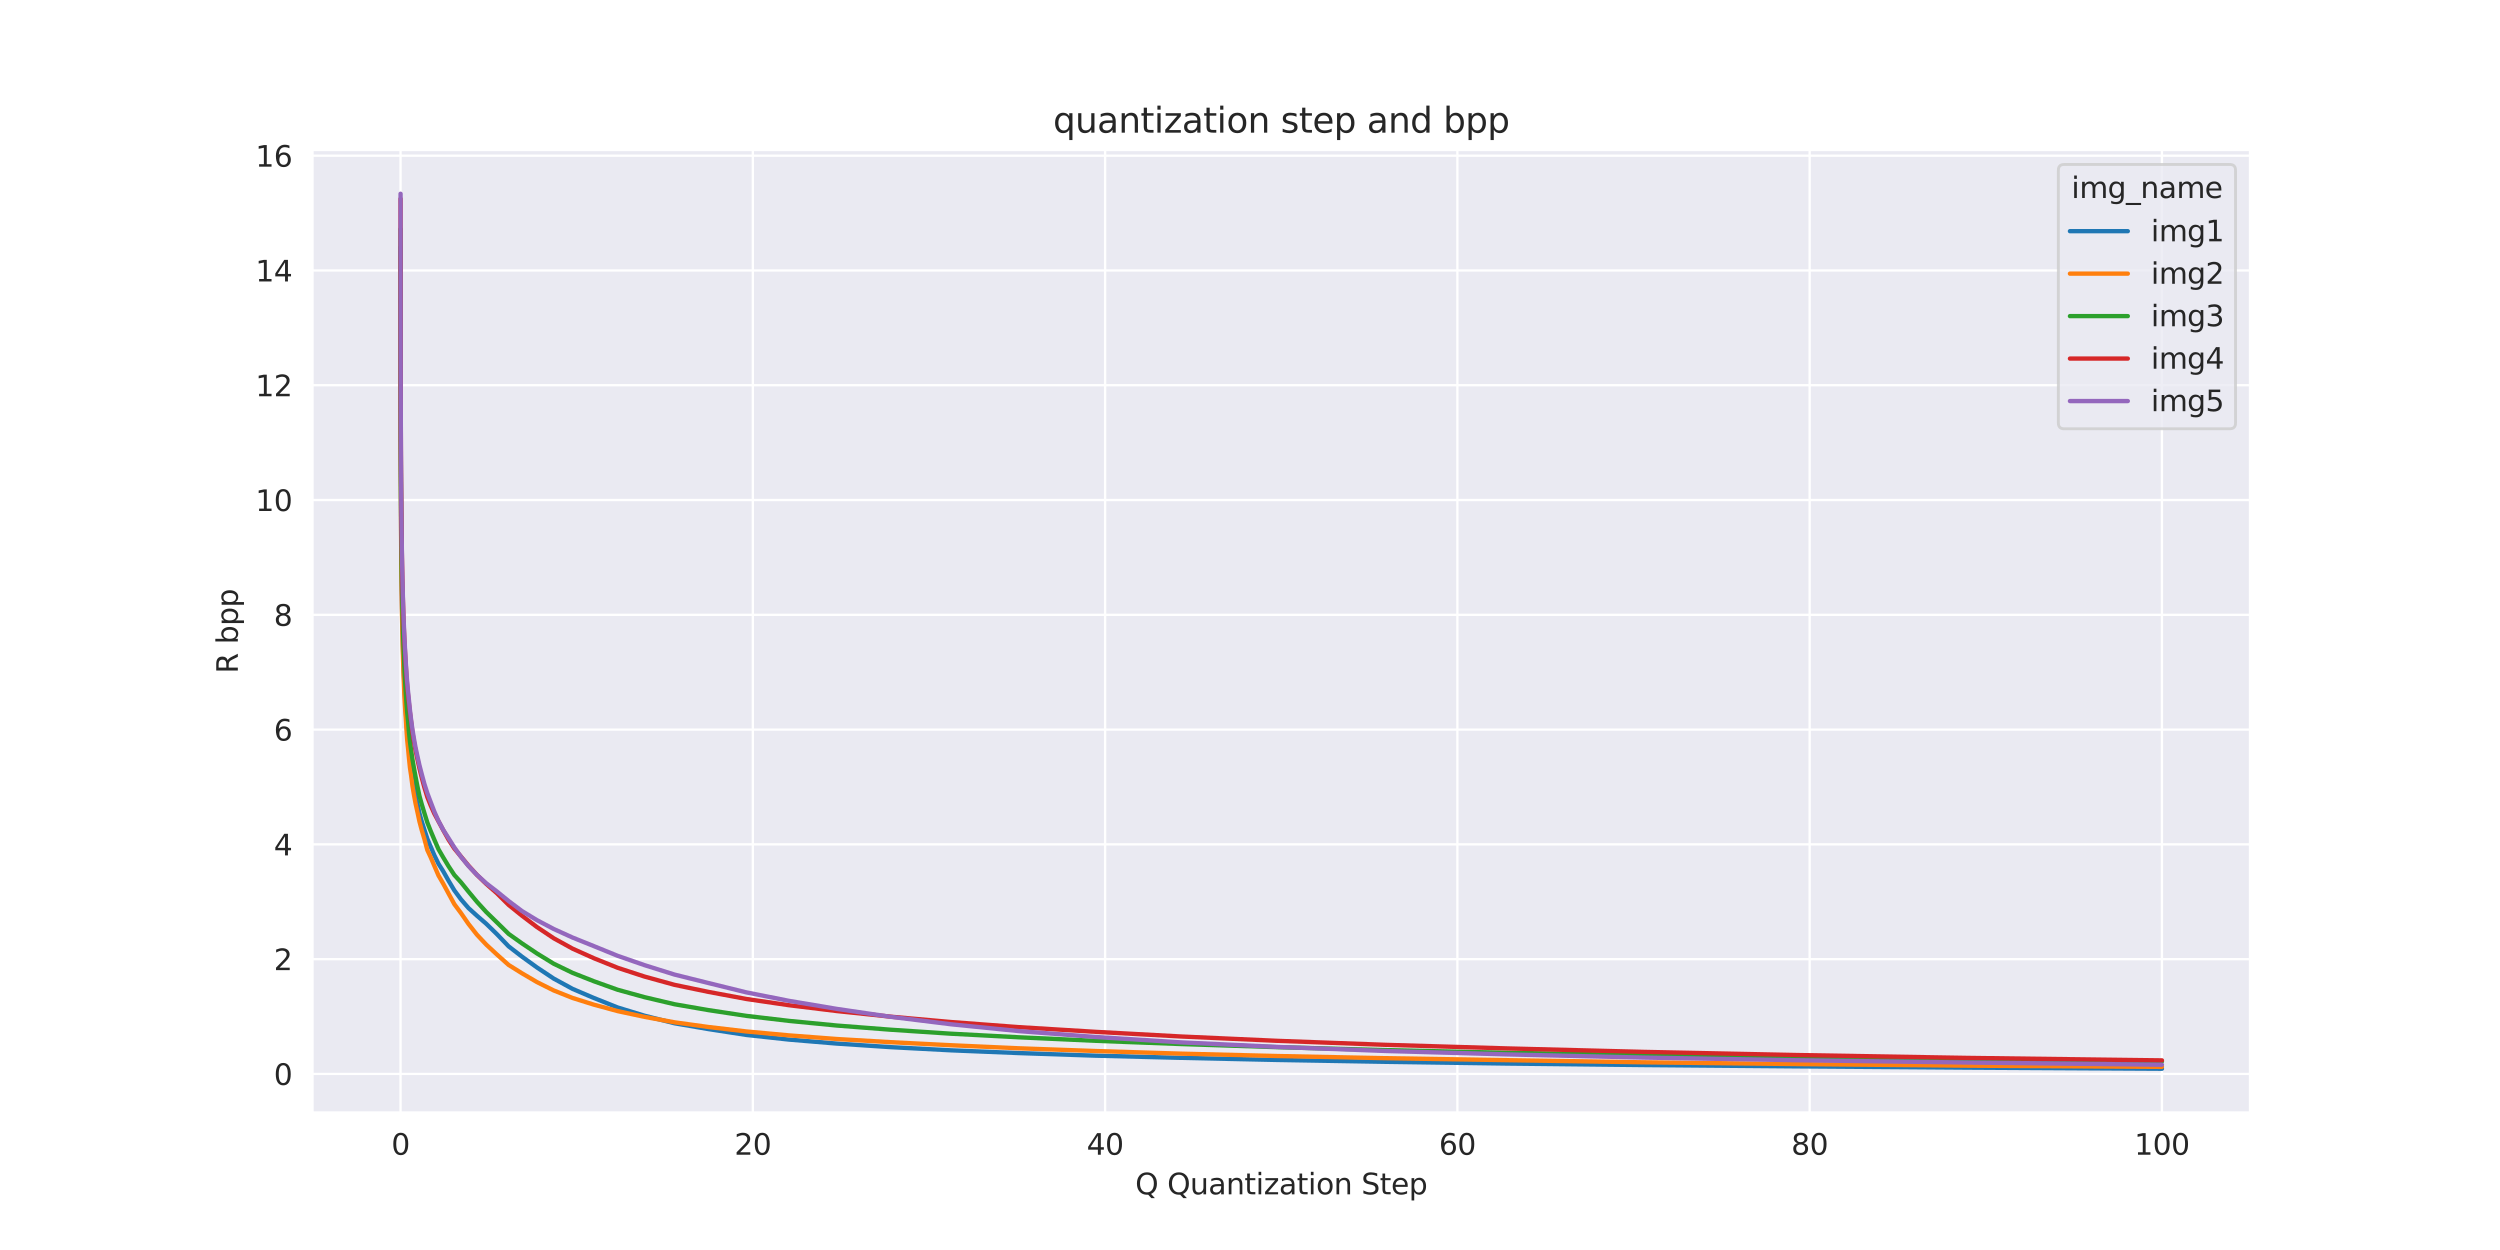 <?xml version="1.0" encoding="utf-8" standalone="no"?>
<!DOCTYPE svg PUBLIC "-//W3C//DTD SVG 1.1//EN"
  "http://www.w3.org/Graphics/SVG/1.1/DTD/svg11.dtd">
<svg xmlns:xlink="http://www.w3.org/1999/xlink" width="864pt" height="432pt" viewBox="0 0 864 432" xmlns="http://www.w3.org/2000/svg" version="1.1">
 <defs>
  <style type="text/css">*{stroke-linejoin: round; stroke-linecap: butt}</style>
 </defs>
 <g id="figure_1">
  <g id="patch_1">
   <path d="M 0 432 
L 864 432 
L 864 0 
L 0 0 
z
" style="fill: #ffffff"/>
  </g>
  <g id="axes_1">
   <g id="patch_2">
    <path d="M 108 384.48 
L 777.6 384.48 
L 777.6 51.84 
L 108 51.84 
z
" style="fill: #eaeaf2"/>
   </g>
   <g id="matplotlib.axis_1">
    <g id="xtick_1">
     <g id="line2d_1">
      <path d="M 138.43 384.48 
L 138.43 51.84 
" clip-path="url(#peef5a17032)" style="fill: none; stroke: #ffffff; stroke-width: 0.8; stroke-linecap: round"/>
     </g>
     <g id="text_1">
      <!-- 0 -->
      <g style="fill: #262626" transform="translate(135.249 399.078) scale(0.1 -0.1)">
       <defs>
        <path id="DejaVuSans-30" d="M 2034 4250 
Q 1547 4250 1301 3770 
Q 1056 3291 1056 2328 
Q 1056 1369 1301 889 
Q 1547 409 2034 409 
Q 2525 409 2770 889 
Q 3016 1369 3016 2328 
Q 3016 3291 2770 3770 
Q 2525 4250 2034 4250 
z
M 2034 4750 
Q 2819 4750 3233 4129 
Q 3647 3509 3647 2328 
Q 3647 1150 3233 529 
Q 2819 -91 2034 -91 
Q 1250 -91 836 529 
Q 422 1150 422 2328 
Q 422 3509 836 4129 
Q 1250 4750 2034 4750 
z
" transform="scale(0.016)"/>
       </defs>
       <use xlink:href="#DejaVuSans-30"/>
      </g>
     </g>
    </g>
    <g id="xtick_2">
     <g id="line2d_2">
      <path d="M 260.177 384.48 
L 260.177 51.84 
" clip-path="url(#peef5a17032)" style="fill: none; stroke: #ffffff; stroke-width: 0.8; stroke-linecap: round"/>
     </g>
     <g id="text_2">
      <!-- 20 -->
      <g style="fill: #262626" transform="translate(253.814 399.078) scale(0.1 -0.1)">
       <defs>
        <path id="DejaVuSans-32" d="M 1228 531 
L 3431 531 
L 3431 0 
L 469 0 
L 469 531 
Q 828 903 1448 1529 
Q 2069 2156 2228 2338 
Q 2531 2678 2651 2914 
Q 2772 3150 2772 3378 
Q 2772 3750 2511 3984 
Q 2250 4219 1831 4219 
Q 1534 4219 1204 4116 
Q 875 4013 500 3803 
L 500 4441 
Q 881 4594 1212 4672 
Q 1544 4750 1819 4750 
Q 2544 4750 2975 4387 
Q 3406 4025 3406 3419 
Q 3406 3131 3298 2873 
Q 3191 2616 2906 2266 
Q 2828 2175 2409 1742 
Q 1991 1309 1228 531 
z
" transform="scale(0.016)"/>
       </defs>
       <use xlink:href="#DejaVuSans-32"/>
       <use xlink:href="#DejaVuSans-30" x="63.623"/>
      </g>
     </g>
    </g>
    <g id="xtick_3">
     <g id="line2d_3">
      <path d="M 381.924 384.48 
L 381.924 51.84 
" clip-path="url(#peef5a17032)" style="fill: none; stroke: #ffffff; stroke-width: 0.8; stroke-linecap: round"/>
     </g>
     <g id="text_3">
      <!-- 40 -->
      <g style="fill: #262626" transform="translate(375.561 399.078) scale(0.1 -0.1)">
       <defs>
        <path id="DejaVuSans-34" d="M 2419 4116 
L 825 1625 
L 2419 1625 
L 2419 4116 
z
M 2253 4666 
L 3047 4666 
L 3047 1625 
L 3713 1625 
L 3713 1100 
L 3047 1100 
L 3047 0 
L 2419 0 
L 2419 1100 
L 313 1100 
L 313 1709 
L 2253 4666 
z
" transform="scale(0.016)"/>
       </defs>
       <use xlink:href="#DejaVuSans-34"/>
       <use xlink:href="#DejaVuSans-30" x="63.623"/>
      </g>
     </g>
    </g>
    <g id="xtick_4">
     <g id="line2d_4">
      <path d="M 503.67 384.48 
L 503.67 51.84 
" clip-path="url(#peef5a17032)" style="fill: none; stroke: #ffffff; stroke-width: 0.8; stroke-linecap: round"/>
     </g>
     <g id="text_4">
      <!-- 60 -->
      <g style="fill: #262626" transform="translate(497.308 399.078) scale(0.1 -0.1)">
       <defs>
        <path id="DejaVuSans-36" d="M 2113 2584 
Q 1688 2584 1439 2293 
Q 1191 2003 1191 1497 
Q 1191 994 1439 701 
Q 1688 409 2113 409 
Q 2538 409 2786 701 
Q 3034 994 3034 1497 
Q 3034 2003 2786 2293 
Q 2538 2584 2113 2584 
z
M 3366 4563 
L 3366 3988 
Q 3128 4100 2886 4159 
Q 2644 4219 2406 4219 
Q 1781 4219 1451 3797 
Q 1122 3375 1075 2522 
Q 1259 2794 1537 2939 
Q 1816 3084 2150 3084 
Q 2853 3084 3261 2657 
Q 3669 2231 3669 1497 
Q 3669 778 3244 343 
Q 2819 -91 2113 -91 
Q 1303 -91 875 529 
Q 447 1150 447 2328 
Q 447 3434 972 4092 
Q 1497 4750 2381 4750 
Q 2619 4750 2861 4703 
Q 3103 4656 3366 4563 
z
" transform="scale(0.016)"/>
       </defs>
       <use xlink:href="#DejaVuSans-36"/>
       <use xlink:href="#DejaVuSans-30" x="63.623"/>
      </g>
     </g>
    </g>
    <g id="xtick_5">
     <g id="line2d_5">
      <path d="M 625.417 384.48 
L 625.417 51.84 
" clip-path="url(#peef5a17032)" style="fill: none; stroke: #ffffff; stroke-width: 0.8; stroke-linecap: round"/>
     </g>
     <g id="text_5">
      <!-- 80 -->
      <g style="fill: #262626" transform="translate(619.054 399.078) scale(0.1 -0.1)">
       <defs>
        <path id="DejaVuSans-38" d="M 2034 2216 
Q 1584 2216 1326 1975 
Q 1069 1734 1069 1313 
Q 1069 891 1326 650 
Q 1584 409 2034 409 
Q 2484 409 2743 651 
Q 3003 894 3003 1313 
Q 3003 1734 2745 1975 
Q 2488 2216 2034 2216 
z
M 1403 2484 
Q 997 2584 770 2862 
Q 544 3141 544 3541 
Q 544 4100 942 4425 
Q 1341 4750 2034 4750 
Q 2731 4750 3128 4425 
Q 3525 4100 3525 3541 
Q 3525 3141 3298 2862 
Q 3072 2584 2669 2484 
Q 3125 2378 3379 2068 
Q 3634 1759 3634 1313 
Q 3634 634 3220 271 
Q 2806 -91 2034 -91 
Q 1263 -91 848 271 
Q 434 634 434 1313 
Q 434 1759 690 2068 
Q 947 2378 1403 2484 
z
M 1172 3481 
Q 1172 3119 1398 2916 
Q 1625 2713 2034 2713 
Q 2441 2713 2670 2916 
Q 2900 3119 2900 3481 
Q 2900 3844 2670 4047 
Q 2441 4250 2034 4250 
Q 1625 4250 1398 4047 
Q 1172 3844 1172 3481 
z
" transform="scale(0.016)"/>
       </defs>
       <use xlink:href="#DejaVuSans-38"/>
       <use xlink:href="#DejaVuSans-30" x="63.623"/>
      </g>
     </g>
    </g>
    <g id="xtick_6">
     <g id="line2d_6">
      <path d="M 747.164 384.48 
L 747.164 51.84 
" clip-path="url(#peef5a17032)" style="fill: none; stroke: #ffffff; stroke-width: 0.8; stroke-linecap: round"/>
     </g>
     <g id="text_6">
      <!-- 100 -->
      <g style="fill: #262626" transform="translate(737.62 399.078) scale(0.1 -0.1)">
       <defs>
        <path id="DejaVuSans-31" d="M 794 531 
L 1825 531 
L 1825 4091 
L 703 3866 
L 703 4441 
L 1819 4666 
L 2450 4666 
L 2450 531 
L 3481 531 
L 3481 0 
L 794 0 
L 794 531 
z
" transform="scale(0.016)"/>
       </defs>
       <use xlink:href="#DejaVuSans-31"/>
       <use xlink:href="#DejaVuSans-30" x="63.623"/>
       <use xlink:href="#DejaVuSans-30" x="127.246"/>
      </g>
     </g>
    </g>
    <g id="text_7">
     <!-- Q Quantization Step -->
     <g style="fill: #262626" transform="translate(392.348 412.757) scale(0.1 -0.1)">
      <defs>
       <path id="DejaVuSans-51" d="M 2522 4238 
Q 1834 4238 1429 3725 
Q 1025 3213 1025 2328 
Q 1025 1447 1429 934 
Q 1834 422 2522 422 
Q 3209 422 3611 934 
Q 4013 1447 4013 2328 
Q 4013 3213 3611 3725 
Q 3209 4238 2522 4238 
z
M 3406 84 
L 4238 -825 
L 3475 -825 
L 2784 -78 
Q 2681 -84 2626 -87 
Q 2572 -91 2522 -91 
Q 1538 -91 948 567 
Q 359 1225 359 2328 
Q 359 3434 948 4092 
Q 1538 4750 2522 4750 
Q 3503 4750 4090 4092 
Q 4678 3434 4678 2328 
Q 4678 1516 4351 937 
Q 4025 359 3406 84 
z
" transform="scale(0.016)"/>
       <path id="DejaVuSans-20" transform="scale(0.016)"/>
       <path id="DejaVuSans-75" d="M 544 1381 
L 544 3500 
L 1119 3500 
L 1119 1403 
Q 1119 906 1312 657 
Q 1506 409 1894 409 
Q 2359 409 2629 706 
Q 2900 1003 2900 1516 
L 2900 3500 
L 3475 3500 
L 3475 0 
L 2900 0 
L 2900 538 
Q 2691 219 2414 64 
Q 2138 -91 1772 -91 
Q 1169 -91 856 284 
Q 544 659 544 1381 
z
M 1991 3584 
L 1991 3584 
z
" transform="scale(0.016)"/>
       <path id="DejaVuSans-61" d="M 2194 1759 
Q 1497 1759 1228 1600 
Q 959 1441 959 1056 
Q 959 750 1161 570 
Q 1363 391 1709 391 
Q 2188 391 2477 730 
Q 2766 1069 2766 1631 
L 2766 1759 
L 2194 1759 
z
M 3341 1997 
L 3341 0 
L 2766 0 
L 2766 531 
Q 2569 213 2275 61 
Q 1981 -91 1556 -91 
Q 1019 -91 701 211 
Q 384 513 384 1019 
Q 384 1609 779 1909 
Q 1175 2209 1959 2209 
L 2766 2209 
L 2766 2266 
Q 2766 2663 2505 2880 
Q 2244 3097 1772 3097 
Q 1472 3097 1187 3025 
Q 903 2953 641 2809 
L 641 3341 
Q 956 3463 1253 3523 
Q 1550 3584 1831 3584 
Q 2591 3584 2966 3190 
Q 3341 2797 3341 1997 
z
" transform="scale(0.016)"/>
       <path id="DejaVuSans-6e" d="M 3513 2113 
L 3513 0 
L 2938 0 
L 2938 2094 
Q 2938 2591 2744 2837 
Q 2550 3084 2163 3084 
Q 1697 3084 1428 2787 
Q 1159 2491 1159 1978 
L 1159 0 
L 581 0 
L 581 3500 
L 1159 3500 
L 1159 2956 
Q 1366 3272 1645 3428 
Q 1925 3584 2291 3584 
Q 2894 3584 3203 3211 
Q 3513 2838 3513 2113 
z
" transform="scale(0.016)"/>
       <path id="DejaVuSans-74" d="M 1172 4494 
L 1172 3500 
L 2356 3500 
L 2356 3053 
L 1172 3053 
L 1172 1153 
Q 1172 725 1289 603 
Q 1406 481 1766 481 
L 2356 481 
L 2356 0 
L 1766 0 
Q 1100 0 847 248 
Q 594 497 594 1153 
L 594 3053 
L 172 3053 
L 172 3500 
L 594 3500 
L 594 4494 
L 1172 4494 
z
" transform="scale(0.016)"/>
       <path id="DejaVuSans-69" d="M 603 3500 
L 1178 3500 
L 1178 0 
L 603 0 
L 603 3500 
z
M 603 4863 
L 1178 4863 
L 1178 4134 
L 603 4134 
L 603 4863 
z
" transform="scale(0.016)"/>
       <path id="DejaVuSans-7a" d="M 353 3500 
L 3084 3500 
L 3084 2975 
L 922 459 
L 3084 459 
L 3084 0 
L 275 0 
L 275 525 
L 2438 3041 
L 353 3041 
L 353 3500 
z
" transform="scale(0.016)"/>
       <path id="DejaVuSans-6f" d="M 1959 3097 
Q 1497 3097 1228 2736 
Q 959 2375 959 1747 
Q 959 1119 1226 758 
Q 1494 397 1959 397 
Q 2419 397 2687 759 
Q 2956 1122 2956 1747 
Q 2956 2369 2687 2733 
Q 2419 3097 1959 3097 
z
M 1959 3584 
Q 2709 3584 3137 3096 
Q 3566 2609 3566 1747 
Q 3566 888 3137 398 
Q 2709 -91 1959 -91 
Q 1206 -91 779 398 
Q 353 888 353 1747 
Q 353 2609 779 3096 
Q 1206 3584 1959 3584 
z
" transform="scale(0.016)"/>
       <path id="DejaVuSans-53" d="M 3425 4513 
L 3425 3897 
Q 3066 4069 2747 4153 
Q 2428 4238 2131 4238 
Q 1616 4238 1336 4038 
Q 1056 3838 1056 3469 
Q 1056 3159 1242 3001 
Q 1428 2844 1947 2747 
L 2328 2669 
Q 3034 2534 3370 2195 
Q 3706 1856 3706 1288 
Q 3706 609 3251 259 
Q 2797 -91 1919 -91 
Q 1588 -91 1214 -16 
Q 841 59 441 206 
L 441 856 
Q 825 641 1194 531 
Q 1563 422 1919 422 
Q 2459 422 2753 634 
Q 3047 847 3047 1241 
Q 3047 1584 2836 1778 
Q 2625 1972 2144 2069 
L 1759 2144 
Q 1053 2284 737 2584 
Q 422 2884 422 3419 
Q 422 4038 858 4394 
Q 1294 4750 2059 4750 
Q 2388 4750 2728 4690 
Q 3069 4631 3425 4513 
z
" transform="scale(0.016)"/>
       <path id="DejaVuSans-65" d="M 3597 1894 
L 3597 1613 
L 953 1613 
Q 991 1019 1311 708 
Q 1631 397 2203 397 
Q 2534 397 2845 478 
Q 3156 559 3463 722 
L 3463 178 
Q 3153 47 2828 -22 
Q 2503 -91 2169 -91 
Q 1331 -91 842 396 
Q 353 884 353 1716 
Q 353 2575 817 3079 
Q 1281 3584 2069 3584 
Q 2775 3584 3186 3129 
Q 3597 2675 3597 1894 
z
M 3022 2063 
Q 3016 2534 2758 2815 
Q 2500 3097 2075 3097 
Q 1594 3097 1305 2825 
Q 1016 2553 972 2059 
L 3022 2063 
z
" transform="scale(0.016)"/>
       <path id="DejaVuSans-70" d="M 1159 525 
L 1159 -1331 
L 581 -1331 
L 581 3500 
L 1159 3500 
L 1159 2969 
Q 1341 3281 1617 3432 
Q 1894 3584 2278 3584 
Q 2916 3584 3314 3078 
Q 3713 2572 3713 1747 
Q 3713 922 3314 415 
Q 2916 -91 2278 -91 
Q 1894 -91 1617 61 
Q 1341 213 1159 525 
z
M 3116 1747 
Q 3116 2381 2855 2742 
Q 2594 3103 2138 3103 
Q 1681 3103 1420 2742 
Q 1159 2381 1159 1747 
Q 1159 1113 1420 752 
Q 1681 391 2138 391 
Q 2594 391 2855 752 
Q 3116 1113 3116 1747 
z
" transform="scale(0.016)"/>
      </defs>
      <use xlink:href="#DejaVuSans-51"/>
      <use xlink:href="#DejaVuSans-20" x="78.711"/>
      <use xlink:href="#DejaVuSans-51" x="110.498"/>
      <use xlink:href="#DejaVuSans-75" x="189.209"/>
      <use xlink:href="#DejaVuSans-61" x="252.588"/>
      <use xlink:href="#DejaVuSans-6e" x="313.867"/>
      <use xlink:href="#DejaVuSans-74" x="377.246"/>
      <use xlink:href="#DejaVuSans-69" x="416.455"/>
      <use xlink:href="#DejaVuSans-7a" x="444.238"/>
      <use xlink:href="#DejaVuSans-61" x="496.729"/>
      <use xlink:href="#DejaVuSans-74" x="558.008"/>
      <use xlink:href="#DejaVuSans-69" x="597.217"/>
      <use xlink:href="#DejaVuSans-6f" x="625"/>
      <use xlink:href="#DejaVuSans-6e" x="686.182"/>
      <use xlink:href="#DejaVuSans-20" x="749.561"/>
      <use xlink:href="#DejaVuSans-53" x="781.348"/>
      <use xlink:href="#DejaVuSans-74" x="844.824"/>
      <use xlink:href="#DejaVuSans-65" x="884.033"/>
      <use xlink:href="#DejaVuSans-70" x="945.557"/>
     </g>
    </g>
   </g>
   <g id="matplotlib.axis_2">
    <g id="ytick_1">
     <g id="line2d_7">
      <path d="M 108 371.153 
L 777.6 371.153 
" clip-path="url(#peef5a17032)" style="fill: none; stroke: #ffffff; stroke-width: 0.8; stroke-linecap: round"/>
     </g>
     <g id="text_8">
      <!-- 0 -->
      <g style="fill: #262626" transform="translate(94.638 374.953) scale(0.1 -0.1)">
       <use xlink:href="#DejaVuSans-30"/>
      </g>
     </g>
    </g>
    <g id="ytick_2">
     <g id="line2d_8">
      <path d="M 108 331.485 
L 777.6 331.485 
" clip-path="url(#peef5a17032)" style="fill: none; stroke: #ffffff; stroke-width: 0.8; stroke-linecap: round"/>
     </g>
     <g id="text_9">
      <!-- 2 -->
      <g style="fill: #262626" transform="translate(94.638 335.284) scale(0.1 -0.1)">
       <use xlink:href="#DejaVuSans-32"/>
      </g>
     </g>
    </g>
    <g id="ytick_3">
     <g id="line2d_9">
      <path d="M 108 291.817 
L 777.6 291.817 
" clip-path="url(#peef5a17032)" style="fill: none; stroke: #ffffff; stroke-width: 0.8; stroke-linecap: round"/>
     </g>
     <g id="text_10">
      <!-- 4 -->
      <g style="fill: #262626" transform="translate(94.638 295.616) scale(0.1 -0.1)">
       <use xlink:href="#DejaVuSans-34"/>
      </g>
     </g>
    </g>
    <g id="ytick_4">
     <g id="line2d_10">
      <path d="M 108 252.149 
L 777.6 252.149 
" clip-path="url(#peef5a17032)" style="fill: none; stroke: #ffffff; stroke-width: 0.8; stroke-linecap: round"/>
     </g>
     <g id="text_11">
      <!-- 6 -->
      <g style="fill: #262626" transform="translate(94.638 255.948) scale(0.1 -0.1)">
       <use xlink:href="#DejaVuSans-36"/>
      </g>
     </g>
    </g>
    <g id="ytick_5">
     <g id="line2d_11">
      <path d="M 108 212.481 
L 777.6 212.481 
" clip-path="url(#peef5a17032)" style="fill: none; stroke: #ffffff; stroke-width: 0.8; stroke-linecap: round"/>
     </g>
     <g id="text_12">
      <!-- 8 -->
      <g style="fill: #262626" transform="translate(94.638 216.28) scale(0.1 -0.1)">
       <use xlink:href="#DejaVuSans-38"/>
      </g>
     </g>
    </g>
    <g id="ytick_6">
     <g id="line2d_12">
      <path d="M 108 172.812 
L 777.6 172.812 
" clip-path="url(#peef5a17032)" style="fill: none; stroke: #ffffff; stroke-width: 0.8; stroke-linecap: round"/>
     </g>
     <g id="text_13">
      <!-- 10 -->
      <g style="fill: #262626" transform="translate(88.275 176.612) scale(0.1 -0.1)">
       <use xlink:href="#DejaVuSans-31"/>
       <use xlink:href="#DejaVuSans-30" x="63.623"/>
      </g>
     </g>
    </g>
    <g id="ytick_7">
     <g id="line2d_13">
      <path d="M 108 133.144 
L 777.6 133.144 
" clip-path="url(#peef5a17032)" style="fill: none; stroke: #ffffff; stroke-width: 0.8; stroke-linecap: round"/>
     </g>
     <g id="text_14">
      <!-- 12 -->
      <g style="fill: #262626" transform="translate(88.275 136.943) scale(0.1 -0.1)">
       <use xlink:href="#DejaVuSans-31"/>
       <use xlink:href="#DejaVuSans-32" x="63.623"/>
      </g>
     </g>
    </g>
    <g id="ytick_8">
     <g id="line2d_14">
      <path d="M 108 93.476 
L 777.6 93.476 
" clip-path="url(#peef5a17032)" style="fill: none; stroke: #ffffff; stroke-width: 0.8; stroke-linecap: round"/>
     </g>
     <g id="text_15">
      <!-- 14 -->
      <g style="fill: #262626" transform="translate(88.275 97.275) scale(0.1 -0.1)">
       <use xlink:href="#DejaVuSans-31"/>
       <use xlink:href="#DejaVuSans-34" x="63.623"/>
      </g>
     </g>
    </g>
    <g id="ytick_9">
     <g id="line2d_15">
      <path d="M 108 53.808 
L 777.6 53.808 
" clip-path="url(#peef5a17032)" style="fill: none; stroke: #ffffff; stroke-width: 0.8; stroke-linecap: round"/>
     </g>
     <g id="text_16">
      <!-- 16 -->
      <g style="fill: #262626" transform="translate(88.275 57.607) scale(0.1 -0.1)">
       <use xlink:href="#DejaVuSans-31"/>
       <use xlink:href="#DejaVuSans-36" x="63.623"/>
      </g>
     </g>
    </g>
    <g id="text_17">
     <!-- R bpp -->
     <g style="fill: #262626" transform="translate(82.195 232.746) rotate(-90) scale(0.1 -0.1)">
      <defs>
       <path id="DejaVuSans-52" d="M 2841 2188 
Q 3044 2119 3236 1894 
Q 3428 1669 3622 1275 
L 4263 0 
L 3584 0 
L 2988 1197 
Q 2756 1666 2539 1819 
Q 2322 1972 1947 1972 
L 1259 1972 
L 1259 0 
L 628 0 
L 628 4666 
L 2053 4666 
Q 2853 4666 3247 4331 
Q 3641 3997 3641 3322 
Q 3641 2881 3436 2590 
Q 3231 2300 2841 2188 
z
M 1259 4147 
L 1259 2491 
L 2053 2491 
Q 2509 2491 2742 2702 
Q 2975 2913 2975 3322 
Q 2975 3731 2742 3939 
Q 2509 4147 2053 4147 
L 1259 4147 
z
" transform="scale(0.016)"/>
       <path id="DejaVuSans-62" d="M 3116 1747 
Q 3116 2381 2855 2742 
Q 2594 3103 2138 3103 
Q 1681 3103 1420 2742 
Q 1159 2381 1159 1747 
Q 1159 1113 1420 752 
Q 1681 391 2138 391 
Q 2594 391 2855 752 
Q 3116 1113 3116 1747 
z
M 1159 2969 
Q 1341 3281 1617 3432 
Q 1894 3584 2278 3584 
Q 2916 3584 3314 3078 
Q 3713 2572 3713 1747 
Q 3713 922 3314 415 
Q 2916 -91 2278 -91 
Q 1894 -91 1617 61 
Q 1341 213 1159 525 
L 1159 0 
L 581 0 
L 581 4863 
L 1159 4863 
L 1159 2969 
z
" transform="scale(0.016)"/>
      </defs>
      <use xlink:href="#DejaVuSans-52"/>
      <use xlink:href="#DejaVuSans-20" x="69.482"/>
      <use xlink:href="#DejaVuSans-62" x="101.27"/>
      <use xlink:href="#DejaVuSans-70" x="164.746"/>
      <use xlink:href="#DejaVuSans-70" x="228.223"/>
     </g>
    </g>
   </g>
   <g id="PolyCollection_1"/>
   <g id="PolyCollection_2"/>
   <g id="PolyCollection_3"/>
   <g id="PolyCollection_4"/>
   <g id="PolyCollection_5"/>
   <g id="line2d_16">
    <path d="M 138.436 85.448 
L 138.437 88.936 
L 138.438 92.202 
L 138.439 95.257 
L 138.44 98.511 
L 138.441 101.41 
L 138.443 105.001 
L 138.444 108.497 
L 138.446 111.832 
L 138.448 114.862 
L 138.45 118.08 
L 138.452 120.963 
L 138.455 124.837 
L 138.458 128.294 
L 138.461 131.385 
L 138.465 134.424 
L 138.469 137.677 
L 138.474 140.669 
L 138.48 144.453 
L 138.486 147.862 
L 138.493 150.954 
L 138.5 154.134 
L 138.509 157.256 
L 138.519 160.23 
L 138.529 163.999 
L 138.542 167.424 
L 138.555 170.776 
L 138.571 173.704 
L 138.588 176.884 
L 138.608 179.817 
L 138.63 183.563 
L 138.654 187.155 
L 138.682 190.373 
L 138.713 193.266 
L 138.748 196.341 
L 138.787 199.382 
L 138.831 203.149 
L 138.88 206.756 
L 138.936 210.055 
L 138.998 212.945 
L 139.068 216.098 
L 139.147 219.139 
L 139.235 222.968 
L 139.334 226.386 
L 139.446 229.955 
L 139.571 232.746 
L 139.712 235.922 
L 139.87 238.826 
L 140.047 242.245 
L 140.247 245.702 
L 140.471 249.516 
L 140.722 252.522 
L 141.005 255.426 
L 141.322 258.525 
L 141.679 261.82 
L 142.08 264.867 
L 142.53 268.33 
L 143.035 271.29 
L 143.603 274.787 
L 144.241 277.693 
L 144.958 281.056 
L 145.762 283.918 
L 146.667 286.759 
L 147.682 289.87 
L 148.824 292.563 
L 150.105 295.581 
L 151.545 298.533 
L 153.162 301.087 
L 154.979 304.306 
L 157.02 307.728 
L 159.313 310.817 
L 161.888 313.802 
L 164.781 316.437 
L 168.031 319.242 
L 171.681 322.796 
L 175.782 327.064 
L 180.388 330.612 
L 185.562 334.347 
L 191.375 338.21 
L 197.904 341.772 
L 205.239 344.909 
L 213.478 348.195 
L 222.733 351.024 
L 233.129 353.648 
L 244.808 355.651 
L 257.927 357.677 
L 272.664 359.283 
L 289.218 360.664 
L 307.814 361.894 
L 328.703 362.994 
L 352.168 363.946 
L 378.527 364.839 
L 408.137 365.592 
L 441.398 366.32 
L 478.762 366.963 
L 520.733 367.564 
L 567.88 368.082 
L 620.841 368.536 
L 680.334 368.976 
L 747.164 369.36 
" clip-path="url(#peef5a17032)" style="fill: none; stroke: #1f77b4; stroke-width: 1.5; stroke-linecap: round"/>
   </g>
   <g id="line2d_17">
    <path d="M 138.436 89.173 
L 138.437 92.472 
L 138.438 95.565 
L 138.439 98.804 
L 138.44 102.458 
L 138.441 105.583 
L 138.443 108.661 
L 138.444 111.952 
L 138.446 115.079 
L 138.448 118.326 
L 138.45 121.949 
L 138.452 125.07 
L 138.455 128.407 
L 138.458 131.658 
L 138.461 134.562 
L 138.465 137.825 
L 138.469 141.464 
L 138.474 144.662 
L 138.48 148.091 
L 138.486 151.143 
L 138.493 154.062 
L 138.5 157.468 
L 138.509 160.952 
L 138.519 164.168 
L 138.529 167.594 
L 138.542 170.621 
L 138.555 173.635 
L 138.571 176.97 
L 138.588 180.474 
L 138.608 183.689 
L 138.63 187.106 
L 138.654 190.363 
L 138.682 193.299 
L 138.713 196.464 
L 138.748 199.996 
L 138.787 203.202 
L 138.831 206.359 
L 138.88 209.641 
L 138.936 212.91 
L 138.998 216.176 
L 139.068 219.584 
L 139.147 222.934 
L 139.235 226.165 
L 139.334 229.394 
L 139.446 232.858 
L 139.571 235.936 
L 139.712 239.555 
L 139.87 242.632 
L 140.047 245.54 
L 140.247 248.356 
L 140.471 252.16 
L 140.722 255.76 
L 141.005 258.519 
L 141.322 261.901 
L 141.679 265.341 
L 142.08 268.016 
L 142.53 271.542 
L 143.035 274.55 
L 143.603 277.641 
L 144.241 280.533 
L 144.958 283.908 
L 145.762 286.92 
L 146.667 289.952 
L 147.682 293.785 
L 148.824 296.234 
L 150.105 299.23 
L 151.545 302.583 
L 153.162 305.369 
L 154.979 308.731 
L 157.02 312.484 
L 159.313 315.566 
L 161.888 319.284 
L 164.781 322.981 
L 168.031 326.443 
L 171.681 329.833 
L 175.782 333.489 
L 180.388 336.366 
L 185.562 339.405 
L 191.375 342.309 
L 197.904 344.906 
L 205.239 347.21 
L 213.478 349.445 
L 222.733 351.43 
L 233.129 353.314 
L 244.808 354.932 
L 257.927 356.469 
L 272.664 357.824 
L 289.218 359.081 
L 307.814 360.18 
L 328.703 361.233 
L 352.168 362.291 
L 378.527 363.23 
L 408.137 364.139 
L 441.398 364.958 
L 478.762 365.707 
L 520.733 366.393 
L 567.88 367.133 
L 620.841 367.74 
L 680.334 368.297 
L 747.164 368.718 
" clip-path="url(#peef5a17032)" style="fill: none; stroke: #ff7f0e; stroke-width: 1.5; stroke-linecap: round"/>
   </g>
   <g id="line2d_18">
    <path d="M 138.436 79.187 
L 138.437 82.547 
L 138.438 85.725 
L 138.439 88.919 
L 138.44 92.714 
L 138.441 95.521 
L 138.443 98.747 
L 138.444 102.118 
L 138.446 105.36 
L 138.448 108.521 
L 138.45 112.284 
L 138.452 115.094 
L 138.455 118.545 
L 138.458 121.895 
L 138.461 124.93 
L 138.465 128.108 
L 138.469 131.876 
L 138.474 134.79 
L 138.48 138.292 
L 138.486 141.477 
L 138.493 144.517 
L 138.5 147.847 
L 138.509 151.447 
L 138.519 154.363 
L 138.529 157.879 
L 138.542 161.049 
L 138.555 164.303 
L 138.571 167.424 
L 138.588 171.052 
L 138.608 173.959 
L 138.63 177.582 
L 138.654 180.841 
L 138.682 183.958 
L 138.713 186.986 
L 138.748 190.467 
L 138.787 193.547 
L 138.831 197.111 
L 138.88 200.434 
L 138.936 203.558 
L 138.998 206.753 
L 139.068 210.233 
L 139.147 213.523 
L 139.235 216.983 
L 139.334 220.207 
L 139.446 223.476 
L 139.571 226.399 
L 139.712 229.924 
L 139.87 233.367 
L 140.047 236.452 
L 140.247 239.688 
L 140.471 243.142 
L 140.722 246.223 
L 141.005 249.156 
L 141.322 252.913 
L 141.679 256.312 
L 142.08 259.272 
L 142.53 262.345 
L 143.035 265.267 
L 143.603 268.389 
L 144.241 271.634 
L 144.958 275.055 
L 145.762 277.975 
L 146.667 280.978 
L 147.682 284.243 
L 148.824 287.143 
L 150.105 290.192 
L 151.545 293.512 
L 153.162 296.293 
L 154.979 299.31 
L 157.02 302.408 
L 159.313 304.927 
L 161.888 308.117 
L 164.781 311.603 
L 168.031 315.172 
L 171.681 318.728 
L 175.782 322.752 
L 180.388 326.03 
L 185.562 329.507 
L 191.375 333.07 
L 197.904 336.233 
L 205.239 339.118 
L 213.478 342.068 
L 222.733 344.618 
L 233.129 347.07 
L 244.808 349.092 
L 257.927 351.085 
L 272.664 352.82 
L 289.218 354.427 
L 307.814 355.871 
L 328.703 357.252 
L 352.168 358.491 
L 378.527 359.704 
L 408.137 360.825 
L 441.398 361.904 
L 478.762 362.912 
L 520.733 363.843 
L 567.88 364.624 
L 620.841 365.397 
L 680.334 366.119 
L 747.164 366.824 
" clip-path="url(#peef5a17032)" style="fill: none; stroke: #2ca02c; stroke-width: 1.5; stroke-linecap: round"/>
   </g>
   <g id="line2d_19">
    <path d="M 138.436 68.72 
L 138.437 71.951 
L 138.438 75.214 
L 138.439 78.411 
L 138.44 81.85 
L 138.441 85.005 
L 138.443 88.425 
L 138.444 91.662 
L 138.446 95.001 
L 138.448 98.186 
L 138.45 101.557 
L 138.452 104.716 
L 138.455 108.274 
L 138.458 111.483 
L 138.461 114.702 
L 138.465 117.904 
L 138.469 121.294 
L 138.474 124.555 
L 138.48 128.041 
L 138.486 131.197 
L 138.493 134.421 
L 138.5 137.775 
L 138.509 141.006 
L 138.519 144.267 
L 138.529 147.795 
L 138.542 150.889 
L 138.555 154.366 
L 138.571 157.496 
L 138.588 160.793 
L 138.608 163.998 
L 138.63 167.586 
L 138.654 170.764 
L 138.682 174.159 
L 138.713 177.196 
L 138.748 180.604 
L 138.787 183.715 
L 138.831 187.314 
L 138.88 190.516 
L 138.936 193.918 
L 138.998 197.064 
L 139.068 200.342 
L 139.147 203.668 
L 139.235 206.836 
L 139.334 210.21 
L 139.446 213.872 
L 139.571 217 
L 139.712 220.325 
L 139.87 223.395 
L 140.047 226.587 
L 140.247 229.918 
L 140.471 233.637 
L 140.722 236.962 
L 141.005 240.05 
L 141.322 243.089 
L 141.679 246.293 
L 142.08 249.426 
L 142.53 253.044 
L 143.035 256.267 
L 143.603 259.282 
L 144.241 262.267 
L 144.958 265.547 
L 145.762 268.803 
L 146.667 272.141 
L 147.682 275.456 
L 148.824 278.323 
L 150.105 281.205 
L 151.545 283.856 
L 153.162 286.877 
L 154.979 290.131 
L 157.02 293.279 
L 159.313 296.024 
L 161.888 299.136 
L 164.781 302.315 
L 168.031 305.47 
L 171.681 308.668 
L 175.782 312.749 
L 180.388 316.464 
L 185.562 320.387 
L 191.375 324.27 
L 197.904 327.872 
L 205.239 331.164 
L 213.478 334.475 
L 222.733 337.497 
L 233.129 340.367 
L 244.808 342.793 
L 257.927 345.248 
L 272.664 347.405 
L 289.218 349.426 
L 307.814 351.361 
L 328.703 353.217 
L 352.168 354.987 
L 378.527 356.599 
L 408.137 358.21 
L 441.398 359.709 
L 478.762 361.089 
L 520.733 362.327 
L 567.88 363.522 
L 620.841 364.613 
L 680.334 365.615 
L 747.164 366.467 
" clip-path="url(#peef5a17032)" style="fill: none; stroke: #d62728; stroke-width: 1.5; stroke-linecap: round"/>
   </g>
   <g id="line2d_20">
    <path d="M 138.436 66.96 
L 138.437 70.371 
L 138.438 73.603 
L 138.439 76.906 
L 138.44 80.044 
L 138.441 83.358 
L 138.443 86.736 
L 138.444 90.142 
L 138.446 93.453 
L 138.448 96.74 
L 138.45 99.834 
L 138.452 103.136 
L 138.455 106.771 
L 138.458 110.13 
L 138.461 113.222 
L 138.465 116.531 
L 138.469 119.652 
L 138.474 123.012 
L 138.48 126.628 
L 138.486 129.928 
L 138.493 133.028 
L 138.5 136.447 
L 138.509 139.437 
L 138.519 142.791 
L 138.529 146.457 
L 138.542 149.699 
L 138.555 153.062 
L 138.571 156.239 
L 138.588 159.347 
L 138.608 162.585 
L 138.63 166.256 
L 138.654 169.661 
L 138.682 172.961 
L 138.713 176.022 
L 138.748 179.169 
L 138.787 182.358 
L 138.831 185.846 
L 138.88 189.359 
L 138.936 192.785 
L 138.998 195.914 
L 139.068 198.906 
L 139.147 202.383 
L 139.235 205.794 
L 139.334 209.313 
L 139.446 212.714 
L 139.571 215.767 
L 139.712 219.03 
L 139.87 222.216 
L 140.047 225.584 
L 140.247 228.953 
L 140.471 232.358 
L 140.722 235.767 
L 141.005 238.798 
L 141.322 241.842 
L 141.679 245.333 
L 142.08 248.71 
L 142.53 252.053 
L 143.035 255.112 
L 143.603 258.283 
L 144.241 261.24 
L 144.958 264.441 
L 145.762 267.547 
L 146.667 270.898 
L 147.682 274.097 
L 148.824 277.127 
L 150.105 280.485 
L 151.545 283.723 
L 153.162 286.76 
L 154.979 289.612 
L 157.02 292.874 
L 159.313 296.106 
L 161.888 299.272 
L 164.781 302.309 
L 168.031 305.256 
L 171.681 308.056 
L 175.782 311.396 
L 180.388 314.852 
L 185.562 318.001 
L 191.375 321.066 
L 197.904 324.029 
L 205.239 326.981 
L 213.478 330.341 
L 222.733 333.554 
L 233.129 336.818 
L 244.808 339.731 
L 257.927 342.963 
L 272.664 345.892 
L 289.218 348.677 
L 307.814 351.413 
L 328.703 353.995 
L 352.168 356.356 
L 378.527 358.377 
L 408.137 360.241 
L 441.398 361.812 
L 478.762 363.217 
L 520.733 364.397 
L 567.88 365.493 
L 620.841 366.414 
L 680.334 367.215 
L 747.164 367.974 
" clip-path="url(#peef5a17032)" style="fill: none; stroke: #9467bd; stroke-width: 1.5; stroke-linecap: round"/>
   </g>
   <g id="line2d_21"/>
   <g id="line2d_22"/>
   <g id="line2d_23"/>
   <g id="line2d_24"/>
   <g id="line2d_25"/>
   <g id="patch_3">
    <path d="M 108 384.48 
L 108 51.84 
" style="fill: none; stroke: #ffffff; stroke-width: 0.8; stroke-linejoin: miter; stroke-linecap: square"/>
   </g>
   <g id="patch_4">
    <path d="M 777.6 384.48 
L 777.6 51.84 
" style="fill: none; stroke: #ffffff; stroke-width: 0.8; stroke-linejoin: miter; stroke-linecap: square"/>
   </g>
   <g id="patch_5">
    <path d="M 108 384.48 
L 777.6 384.48 
" style="fill: none; stroke: #ffffff; stroke-width: 0.8; stroke-linejoin: miter; stroke-linecap: square"/>
   </g>
   <g id="patch_6">
    <path d="M 108 51.84 
L 777.6 51.84 
" style="fill: none; stroke: #ffffff; stroke-width: 0.8; stroke-linejoin: miter; stroke-linecap: square"/>
   </g>
   <g id="text_18">
    <!-- quantization step and bpp -->
    <g style="fill: #262626" transform="translate(363.956 45.84) scale(0.12 -0.12)">
     <defs>
      <path id="DejaVuSans-71" d="M 947 1747 
Q 947 1113 1208 752 
Q 1469 391 1925 391 
Q 2381 391 2643 752 
Q 2906 1113 2906 1747 
Q 2906 2381 2643 2742 
Q 2381 3103 1925 3103 
Q 1469 3103 1208 2742 
Q 947 2381 947 1747 
z
M 2906 525 
Q 2725 213 2448 61 
Q 2172 -91 1784 -91 
Q 1150 -91 751 415 
Q 353 922 353 1747 
Q 353 2572 751 3078 
Q 1150 3584 1784 3584 
Q 2172 3584 2448 3432 
Q 2725 3281 2906 2969 
L 2906 3500 
L 3481 3500 
L 3481 -1331 
L 2906 -1331 
L 2906 525 
z
" transform="scale(0.016)"/>
      <path id="DejaVuSans-73" d="M 2834 3397 
L 2834 2853 
Q 2591 2978 2328 3040 
Q 2066 3103 1784 3103 
Q 1356 3103 1142 2972 
Q 928 2841 928 2578 
Q 928 2378 1081 2264 
Q 1234 2150 1697 2047 
L 1894 2003 
Q 2506 1872 2764 1633 
Q 3022 1394 3022 966 
Q 3022 478 2636 193 
Q 2250 -91 1575 -91 
Q 1294 -91 989 -36 
Q 684 19 347 128 
L 347 722 
Q 666 556 975 473 
Q 1284 391 1588 391 
Q 1994 391 2212 530 
Q 2431 669 2431 922 
Q 2431 1156 2273 1281 
Q 2116 1406 1581 1522 
L 1381 1569 
Q 847 1681 609 1914 
Q 372 2147 372 2553 
Q 372 3047 722 3315 
Q 1072 3584 1716 3584 
Q 2034 3584 2315 3537 
Q 2597 3491 2834 3397 
z
" transform="scale(0.016)"/>
      <path id="DejaVuSans-64" d="M 2906 2969 
L 2906 4863 
L 3481 4863 
L 3481 0 
L 2906 0 
L 2906 525 
Q 2725 213 2448 61 
Q 2172 -91 1784 -91 
Q 1150 -91 751 415 
Q 353 922 353 1747 
Q 353 2572 751 3078 
Q 1150 3584 1784 3584 
Q 2172 3584 2448 3432 
Q 2725 3281 2906 2969 
z
M 947 1747 
Q 947 1113 1208 752 
Q 1469 391 1925 391 
Q 2381 391 2643 752 
Q 2906 1113 2906 1747 
Q 2906 2381 2643 2742 
Q 2381 3103 1925 3103 
Q 1469 3103 1208 2742 
Q 947 2381 947 1747 
z
" transform="scale(0.016)"/>
     </defs>
     <use xlink:href="#DejaVuSans-71"/>
     <use xlink:href="#DejaVuSans-75" x="63.477"/>
     <use xlink:href="#DejaVuSans-61" x="126.855"/>
     <use xlink:href="#DejaVuSans-6e" x="188.135"/>
     <use xlink:href="#DejaVuSans-74" x="251.514"/>
     <use xlink:href="#DejaVuSans-69" x="290.723"/>
     <use xlink:href="#DejaVuSans-7a" x="318.506"/>
     <use xlink:href="#DejaVuSans-61" x="370.996"/>
     <use xlink:href="#DejaVuSans-74" x="432.275"/>
     <use xlink:href="#DejaVuSans-69" x="471.484"/>
     <use xlink:href="#DejaVuSans-6f" x="499.268"/>
     <use xlink:href="#DejaVuSans-6e" x="560.449"/>
     <use xlink:href="#DejaVuSans-20" x="623.828"/>
     <use xlink:href="#DejaVuSans-73" x="655.615"/>
     <use xlink:href="#DejaVuSans-74" x="707.715"/>
     <use xlink:href="#DejaVuSans-65" x="746.924"/>
     <use xlink:href="#DejaVuSans-70" x="808.447"/>
     <use xlink:href="#DejaVuSans-20" x="871.924"/>
     <use xlink:href="#DejaVuSans-61" x="903.711"/>
     <use xlink:href="#DejaVuSans-6e" x="964.99"/>
     <use xlink:href="#DejaVuSans-64" x="1028.369"/>
     <use xlink:href="#DejaVuSans-20" x="1091.846"/>
     <use xlink:href="#DejaVuSans-62" x="1123.633"/>
     <use xlink:href="#DejaVuSans-70" x="1187.109"/>
     <use xlink:href="#DejaVuSans-70" x="1250.586"/>
    </g>
   </g>
   <g id="legend_1">
    <g id="patch_7">
     <path d="M 713.37 148.187 
L 770.6 148.187 
Q 772.6 148.187 772.6 146.187 
L 772.6 58.84 
Q 772.6 56.84 770.6 56.84 
L 713.37 56.84 
Q 711.37 56.84 711.37 58.84 
L 711.37 146.187 
Q 711.37 148.187 713.37 148.187 
z
" style="fill: #eaeaf2; opacity: 0.8; stroke: #cccccc; stroke-linejoin: miter"/>
    </g>
    <g id="text_19">
     <!-- img_name -->
     <g style="fill: #262626" transform="translate(715.872 68.438) scale(0.1 -0.1)">
      <defs>
       <path id="DejaVuSans-6d" d="M 3328 2828 
Q 3544 3216 3844 3400 
Q 4144 3584 4550 3584 
Q 5097 3584 5394 3201 
Q 5691 2819 5691 2113 
L 5691 0 
L 5113 0 
L 5113 2094 
Q 5113 2597 4934 2840 
Q 4756 3084 4391 3084 
Q 3944 3084 3684 2787 
Q 3425 2491 3425 1978 
L 3425 0 
L 2847 0 
L 2847 2094 
Q 2847 2600 2669 2842 
Q 2491 3084 2119 3084 
Q 1678 3084 1418 2786 
Q 1159 2488 1159 1978 
L 1159 0 
L 581 0 
L 581 3500 
L 1159 3500 
L 1159 2956 
Q 1356 3278 1631 3431 
Q 1906 3584 2284 3584 
Q 2666 3584 2933 3390 
Q 3200 3197 3328 2828 
z
" transform="scale(0.016)"/>
       <path id="DejaVuSans-67" d="M 2906 1791 
Q 2906 2416 2648 2759 
Q 2391 3103 1925 3103 
Q 1463 3103 1205 2759 
Q 947 2416 947 1791 
Q 947 1169 1205 825 
Q 1463 481 1925 481 
Q 2391 481 2648 825 
Q 2906 1169 2906 1791 
z
M 3481 434 
Q 3481 -459 3084 -895 
Q 2688 -1331 1869 -1331 
Q 1566 -1331 1297 -1286 
Q 1028 -1241 775 -1147 
L 775 -588 
Q 1028 -725 1275 -790 
Q 1522 -856 1778 -856 
Q 2344 -856 2625 -561 
Q 2906 -266 2906 331 
L 2906 616 
Q 2728 306 2450 153 
Q 2172 0 1784 0 
Q 1141 0 747 490 
Q 353 981 353 1791 
Q 353 2603 747 3093 
Q 1141 3584 1784 3584 
Q 2172 3584 2450 3431 
Q 2728 3278 2906 2969 
L 2906 3500 
L 3481 3500 
L 3481 434 
z
" transform="scale(0.016)"/>
       <path id="DejaVuSans-5f" d="M 3263 -1063 
L 3263 -1509 
L -63 -1509 
L -63 -1063 
L 3263 -1063 
z
" transform="scale(0.016)"/>
      </defs>
      <use xlink:href="#DejaVuSans-69"/>
      <use xlink:href="#DejaVuSans-6d" x="27.783"/>
      <use xlink:href="#DejaVuSans-67" x="125.195"/>
      <use xlink:href="#DejaVuSans-5f" x="188.672"/>
      <use xlink:href="#DejaVuSans-6e" x="238.672"/>
      <use xlink:href="#DejaVuSans-61" x="302.051"/>
      <use xlink:href="#DejaVuSans-6d" x="363.33"/>
      <use xlink:href="#DejaVuSans-65" x="460.742"/>
     </g>
    </g>
    <g id="line2d_26">
     <path d="M 715.37 79.895 
L 725.37 79.895 
L 735.37 79.895 
" style="fill: none; stroke: #1f77b4; stroke-width: 1.5; stroke-linecap: round"/>
    </g>
    <g id="text_20">
     <!-- img1 -->
     <g style="fill: #262626" transform="translate(743.37 83.395) scale(0.1 -0.1)">
      <use xlink:href="#DejaVuSans-69"/>
      <use xlink:href="#DejaVuSans-6d" x="27.783"/>
      <use xlink:href="#DejaVuSans-67" x="125.195"/>
      <use xlink:href="#DejaVuSans-31" x="188.672"/>
     </g>
    </g>
    <g id="line2d_27">
     <path d="M 715.37 94.573 
L 725.37 94.573 
L 735.37 94.573 
" style="fill: none; stroke: #ff7f0e; stroke-width: 1.5; stroke-linecap: round"/>
    </g>
    <g id="text_21">
     <!-- img2 -->
     <g style="fill: #262626" transform="translate(743.37 98.073) scale(0.1 -0.1)">
      <use xlink:href="#DejaVuSans-69"/>
      <use xlink:href="#DejaVuSans-6d" x="27.783"/>
      <use xlink:href="#DejaVuSans-67" x="125.195"/>
      <use xlink:href="#DejaVuSans-32" x="188.672"/>
     </g>
    </g>
    <g id="line2d_28">
     <path d="M 715.37 109.251 
L 725.37 109.251 
L 735.37 109.251 
" style="fill: none; stroke: #2ca02c; stroke-width: 1.5; stroke-linecap: round"/>
    </g>
    <g id="text_22">
     <!-- img3 -->
     <g style="fill: #262626" transform="translate(743.37 112.751) scale(0.1 -0.1)">
      <defs>
       <path id="DejaVuSans-33" d="M 2597 2516 
Q 3050 2419 3304 2112 
Q 3559 1806 3559 1356 
Q 3559 666 3084 287 
Q 2609 -91 1734 -91 
Q 1441 -91 1130 -33 
Q 819 25 488 141 
L 488 750 
Q 750 597 1062 519 
Q 1375 441 1716 441 
Q 2309 441 2620 675 
Q 2931 909 2931 1356 
Q 2931 1769 2642 2001 
Q 2353 2234 1838 2234 
L 1294 2234 
L 1294 2753 
L 1863 2753 
Q 2328 2753 2575 2939 
Q 2822 3125 2822 3475 
Q 2822 3834 2567 4026 
Q 2313 4219 1838 4219 
Q 1578 4219 1281 4162 
Q 984 4106 628 3988 
L 628 4550 
Q 988 4650 1302 4700 
Q 1616 4750 1894 4750 
Q 2613 4750 3031 4423 
Q 3450 4097 3450 3541 
Q 3450 3153 3228 2886 
Q 3006 2619 2597 2516 
z
" transform="scale(0.016)"/>
      </defs>
      <use xlink:href="#DejaVuSans-69"/>
      <use xlink:href="#DejaVuSans-6d" x="27.783"/>
      <use xlink:href="#DejaVuSans-67" x="125.195"/>
      <use xlink:href="#DejaVuSans-33" x="188.672"/>
     </g>
    </g>
    <g id="line2d_29">
     <path d="M 715.37 123.929 
L 725.37 123.929 
L 735.37 123.929 
" style="fill: none; stroke: #d62728; stroke-width: 1.5; stroke-linecap: round"/>
    </g>
    <g id="text_23">
     <!-- img4 -->
     <g style="fill: #262626" transform="translate(743.37 127.429) scale(0.1 -0.1)">
      <use xlink:href="#DejaVuSans-69"/>
      <use xlink:href="#DejaVuSans-6d" x="27.783"/>
      <use xlink:href="#DejaVuSans-67" x="125.195"/>
      <use xlink:href="#DejaVuSans-34" x="188.672"/>
     </g>
    </g>
    <g id="line2d_30">
     <path d="M 715.37 138.607 
L 725.37 138.607 
L 735.37 138.607 
" style="fill: none; stroke: #9467bd; stroke-width: 1.5; stroke-linecap: round"/>
    </g>
    <g id="text_24">
     <!-- img5 -->
     <g style="fill: #262626" transform="translate(743.37 142.107) scale(0.1 -0.1)">
      <defs>
       <path id="DejaVuSans-35" d="M 691 4666 
L 3169 4666 
L 3169 4134 
L 1269 4134 
L 1269 2991 
Q 1406 3038 1543 3061 
Q 1681 3084 1819 3084 
Q 2600 3084 3056 2656 
Q 3513 2228 3513 1497 
Q 3513 744 3044 326 
Q 2575 -91 1722 -91 
Q 1428 -91 1123 -41 
Q 819 9 494 109 
L 494 744 
Q 775 591 1075 516 
Q 1375 441 1709 441 
Q 2250 441 2565 725 
Q 2881 1009 2881 1497 
Q 2881 1984 2565 2268 
Q 2250 2553 1709 2553 
Q 1456 2553 1204 2497 
Q 953 2441 691 2322 
L 691 4666 
z
" transform="scale(0.016)"/>
      </defs>
      <use xlink:href="#DejaVuSans-69"/>
      <use xlink:href="#DejaVuSans-6d" x="27.783"/>
      <use xlink:href="#DejaVuSans-67" x="125.195"/>
      <use xlink:href="#DejaVuSans-35" x="188.672"/>
     </g>
    </g>
   </g>
  </g>
 </g>
 <defs>
  <clipPath id="peef5a17032">
   <rect x="108" y="51.84" width="669.6" height="332.64"/>
  </clipPath>
 </defs>
</svg>
